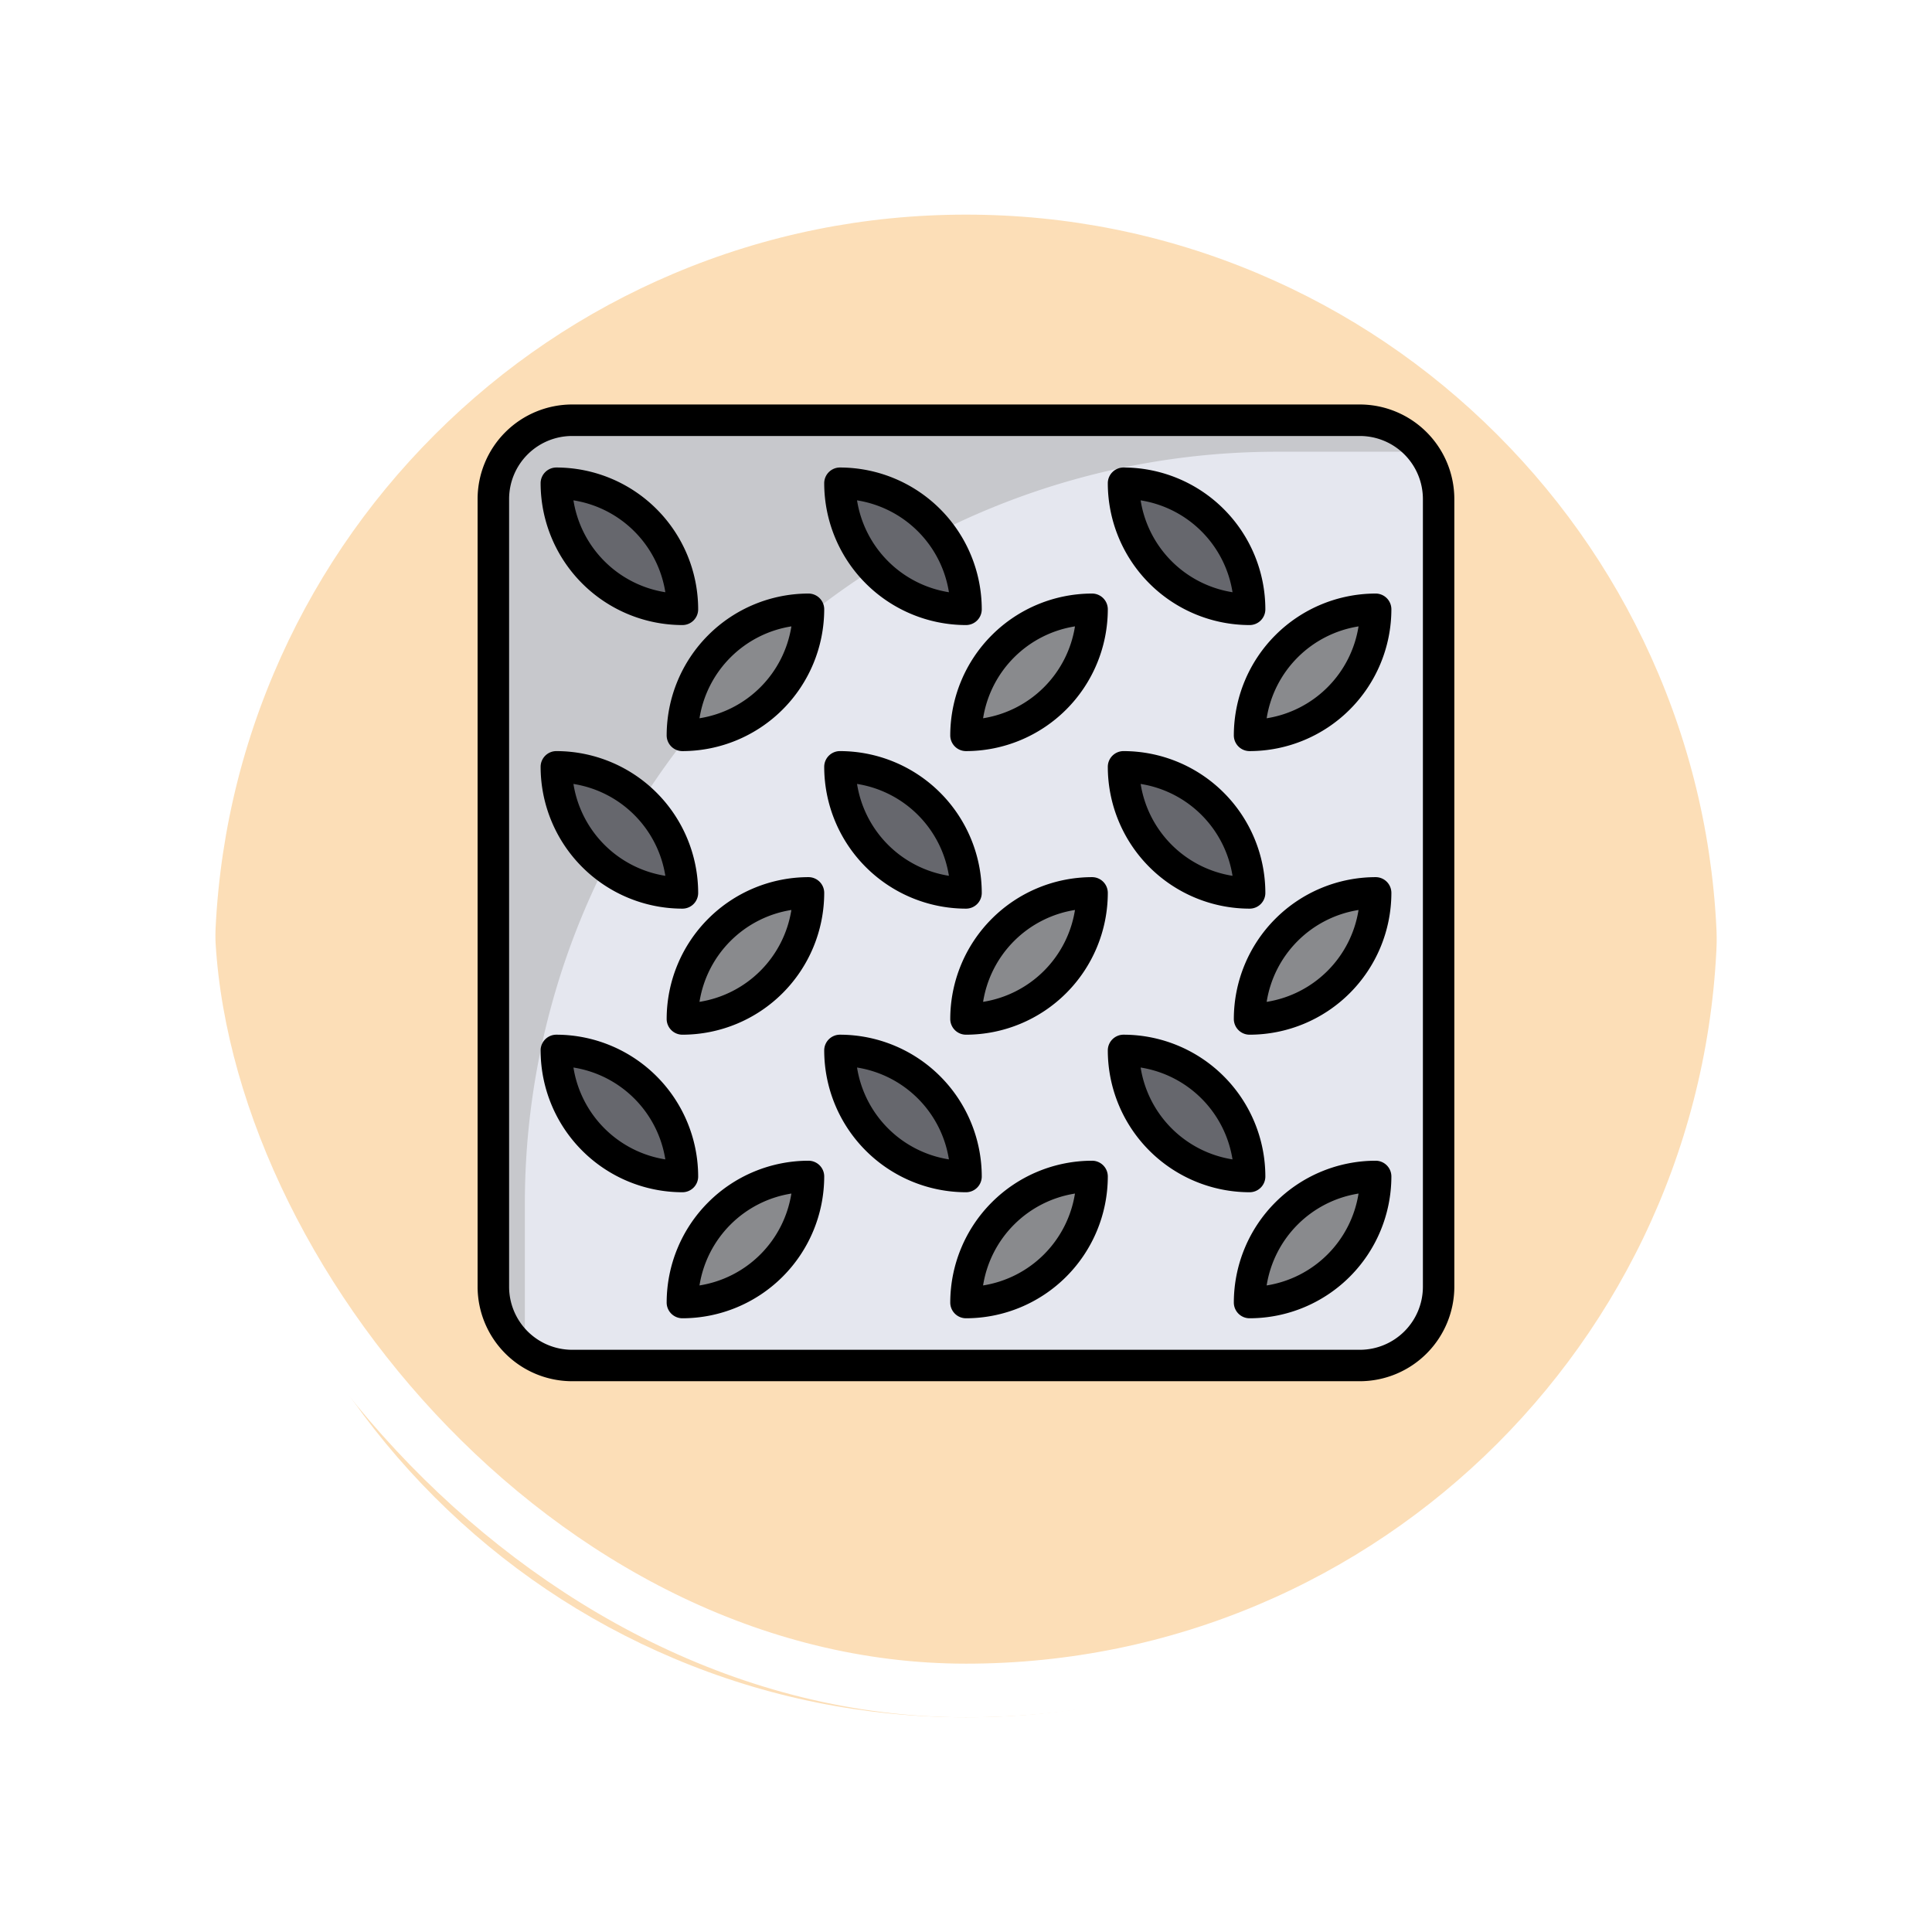 <svg xmlns="http://www.w3.org/2000/svg" xmlns:xlink="http://www.w3.org/1999/xlink" width="108" height="108" viewBox="0 0 108 108">
  <defs>
    <filter id="Trazado_896985" x="0" y="0" width="108" height="108" filterUnits="userSpaceOnUse">
      <feOffset dy="3" input="SourceAlpha"/>
      <feGaussianBlur stdDeviation="3" result="blur"/>
      <feFlood flood-opacity="0.161"/>
      <feComposite operator="in" in2="blur"/>
      <feComposite in="SourceGraphic"/>
    </filter>
  </defs>
  <g id="Grupo_1109880" data-name="Grupo 1109880" transform="translate(-747.781 -3827)">
    <g id="Grupo_1098742" data-name="Grupo 1098742" transform="translate(-446.539 3444.258)">
      <g transform="matrix(1, 0, 0, 1, 1194.32, 382.74)" filter="url(#Trazado_896985)">
        <g id="Trazado_896985-2" data-name="Trazado 896985" transform="translate(9 6)" fill="#fbd9ab" opacity="0.859">
          <path d="M 45 88.5 C 39.127 88.5 33.43 87.35 28.068 85.082 C 22.889 82.891 18.236 79.755 14.241 75.759 C 10.245 71.764 7.109 67.112 4.918 61.932 C 2.65 56.57 1.5 50.873 1.5 45 C 1.5 39.127 2.65 33.43 4.918 28.068 C 7.109 22.889 10.245 18.236 14.241 14.241 C 18.236 10.245 22.889 7.109 28.068 4.918 C 33.43 2.65 39.127 1.5 45 1.5 C 50.873 1.5 56.57 2.65 61.932 4.918 C 67.111 7.109 71.764 10.245 75.759 14.241 C 79.754 18.236 82.891 22.889 85.082 28.068 C 87.35 33.43 88.5 39.127 88.5 45 C 88.5 50.873 87.35 56.57 85.082 61.932 C 82.891 67.112 79.754 71.764 75.759 75.759 C 71.764 79.755 67.111 82.891 61.932 85.082 C 56.57 87.35 50.873 88.5 45 88.5 Z" stroke="none"/>
          <path d="M 45 3 C 39.329 3 33.829 4.11 28.653 6.299 C 23.652 8.415 19.16 11.443 15.301 15.301 C 11.443 19.16 8.415 23.652 6.299 28.653 C 4.11 33.829 3 39.329 3 45 C 3 50.671 4.11 56.171 6.299 61.347 C 8.415 66.348 11.443 70.84 15.301 74.699 C 19.16 78.557 23.652 81.585 28.653 83.701 C 33.829 85.89 39.329 87 45 87 C 50.671 87 56.171 85.89 61.347 83.701 C 66.348 81.585 70.84 78.557 74.698 74.699 C 78.557 70.84 81.585 66.348 83.701 61.347 C 85.89 56.171 87 50.671 87 45 C 87 39.329 85.89 33.829 83.701 28.653 C 81.585 23.652 78.557 19.16 74.698 15.301 C 70.84 11.443 66.348 8.415 61.347 6.299 C 56.171 4.11 50.671 3 45 3 M 45 0 C 69.853 0 90 20.147 90 45 L 90 45 C 90 69.853 69.853 90 45 90 C 20.147 90 -7.62939453125e-06 69.853 -7.62939453125e-06 45 L -7.62939453125e-06 45 C -7.62939453125e-06 20.147 20.147 0 45 0 Z" stroke="none" fill="#fff"/>
        </g>
      </g>
      <g id="Rectángulo_400907" data-name="Rectángulo 400907" transform="translate(1203.32 388.742)" fill="none" stroke="#fff" stroke-width="3">
        <rect width="90" height="90" rx="45" stroke="none"/>
        <rect x="1.5" y="1.5" width="87" height="87" rx="43.5" fill="none"/>
      </g>
    </g>
    <g id="acero_1_" data-name="acero (1)" transform="translate(773.479 3848.611)">
      <g id="Grupo_1109991" data-name="Grupo 1109991" transform="translate(1.881 1.881)">
        <path id="Trazado_901543" data-name="Trazado 901543" d="M50.439,54.843H6.4a4.4,4.4,0,0,1-4.4-4.4V6.4A4.4,4.4,0,0,1,6.4,2H50.439a4.4,4.4,0,0,1,4.4,4.4V50.439A4.4,4.4,0,0,1,50.439,54.843Z" transform="translate(-2 -2)" fill="#c7c8cc"/>
        <path id="Trazado_901544" data-name="Trazado 901544" d="M4,46.026v8.155a4.37,4.37,0,0,0,2.642.9H50.678a4.4,4.4,0,0,0,4.4-4.4V6.642A4.365,4.365,0,0,0,54.181,4H46.025A42.026,42.026,0,0,0,4,46.026Z" transform="translate(-2.239 -2.239)" fill="#e5e7ef"/>
        <path id="Trazado_901545" data-name="Trazado 901545" d="M14,21.046A7.046,7.046,0,0,0,21.046,14,7.046,7.046,0,0,0,14,21.046Z" transform="translate(-3.431 -3.431)" fill="#898a8d"/>
        <path id="Trazado_901546" data-name="Trazado 901546" d="M6,6a7.046,7.046,0,0,0,7.046,7.046A7.046,7.046,0,0,0,6,6Z" transform="translate(-2.477 -2.477)" fill="#66676d"/>
        <path id="Trazado_901547" data-name="Trazado 901547" d="M14,39.046A7.046,7.046,0,0,0,21.046,32,7.046,7.046,0,0,0,14,39.046Z" transform="translate(-3.431 -5.578)" fill="#898a8d"/>
        <path id="Trazado_901548" data-name="Trazado 901548" d="M6,24a7.046,7.046,0,0,0,7.046,7.046A7.046,7.046,0,0,0,6,24Z" transform="translate(-2.477 -4.624)" fill="#66676d"/>
        <path id="Trazado_901549" data-name="Trazado 901549" d="M14,57.046A7.046,7.046,0,0,0,21.046,50,7.046,7.046,0,0,0,14,57.046Z" transform="translate(-3.431 -7.726)" fill="#898a8d"/>
        <path id="Trazado_901550" data-name="Trazado 901550" d="M6,42a7.046,7.046,0,0,0,7.046,7.046A7.046,7.046,0,0,0,6,42Z" transform="translate(-2.477 -6.771)" fill="#66676d"/>
        <path id="Trazado_901551" data-name="Trazado 901551" d="M32,21.046A7.046,7.046,0,0,0,39.046,14,7.046,7.046,0,0,0,32,21.046Z" transform="translate(-5.578 -3.431)" fill="#898a8d"/>
        <path id="Trazado_901552" data-name="Trazado 901552" d="M24,6a7.046,7.046,0,0,0,7.046,7.046A7.046,7.046,0,0,0,24,6Z" transform="translate(-4.624 -2.477)" fill="#66676d"/>
        <path id="Trazado_901553" data-name="Trazado 901553" d="M32,39.046A7.046,7.046,0,0,0,39.046,32,7.046,7.046,0,0,0,32,39.046Z" transform="translate(-5.578 -5.578)" fill="#898a8d"/>
        <path id="Trazado_901554" data-name="Trazado 901554" d="M24,24a7.046,7.046,0,0,0,7.046,7.046A7.046,7.046,0,0,0,24,24Z" transform="translate(-4.624 -4.624)" fill="#66676d"/>
        <path id="Trazado_901555" data-name="Trazado 901555" d="M32,57.046A7.046,7.046,0,0,0,39.046,50,7.046,7.046,0,0,0,32,57.046Z" transform="translate(-5.578 -7.726)" fill="#898a8d"/>
        <path id="Trazado_901556" data-name="Trazado 901556" d="M24,42a7.046,7.046,0,0,0,7.046,7.046A7.046,7.046,0,0,0,24,42Z" transform="translate(-4.624 -6.771)" fill="#66676d"/>
        <path id="Trazado_901557" data-name="Trazado 901557" d="M50,21.046A7.046,7.046,0,0,0,57.046,14,7.046,7.046,0,0,0,50,21.046Z" transform="translate(-7.726 -3.431)" fill="#898a8d"/>
        <path id="Trazado_901558" data-name="Trazado 901558" d="M42,6a7.046,7.046,0,0,0,7.046,7.046A7.046,7.046,0,0,0,42,6Z" transform="translate(-6.771 -2.477)" fill="#66676d"/>
        <path id="Trazado_901559" data-name="Trazado 901559" d="M50,39.046A7.046,7.046,0,0,0,57.046,32,7.046,7.046,0,0,0,50,39.046Z" transform="translate(-7.726 -5.578)" fill="#898a8d"/>
        <path id="Trazado_901560" data-name="Trazado 901560" d="M42,24a7.046,7.046,0,0,0,7.046,7.046A7.046,7.046,0,0,0,42,24Z" transform="translate(-6.771 -4.624)" fill="#66676d"/>
        <path id="Trazado_901561" data-name="Trazado 901561" d="M50,57.046A7.046,7.046,0,0,0,57.046,50,7.046,7.046,0,0,0,50,57.046Z" transform="translate(-7.726 -7.726)" fill="#898a8d"/>
        <path id="Trazado_901562" data-name="Trazado 901562" d="M42,42a7.046,7.046,0,0,0,7.046,7.046A7.046,7.046,0,0,0,42,42Z" transform="translate(-6.771 -6.771)" fill="#66676d"/>
      </g>
      <path id="Trazado_901563" data-name="Trazado 901563" d="M50.32,1H6.284A5.29,5.29,0,0,0,1,6.284V50.32A5.29,5.29,0,0,0,6.284,55.6H50.32A5.29,5.29,0,0,0,55.6,50.32V6.284A5.29,5.29,0,0,0,50.32,1Zm3.523,49.32a3.526,3.526,0,0,1-3.523,3.523H6.284A3.526,3.526,0,0,1,2.761,50.32V6.284A3.526,3.526,0,0,1,6.284,2.761H50.32a3.526,3.526,0,0,1,3.523,3.523Z"/>
      <path id="Trazado_901564" data-name="Trazado 901564" d="M13.881,21.807a7.936,7.936,0,0,0,7.926-7.926A.88.88,0,0,0,20.926,13,7.936,7.936,0,0,0,13,20.926.88.88,0,0,0,13.881,21.807Zm6.091-6.972a6.178,6.178,0,0,1-5.136,5.136,6.178,6.178,0,0,1,5.136-5.136Z" transform="translate(-1.431 -1.431)"/>
      <path id="Trazado_901565" data-name="Trazado 901565" d="M12.926,13.807a.88.88,0,0,0,.881-.881A7.936,7.936,0,0,0,5.881,5,.88.88,0,0,0,5,5.881,7.936,7.936,0,0,0,12.926,13.807Zm-.955-1.835A6.178,6.178,0,0,1,6.835,6.835,6.178,6.178,0,0,1,11.972,11.972Z" transform="translate(-0.477 -0.477)"/>
      <path id="Trazado_901566" data-name="Trazado 901566" d="M13,38.926a.88.88,0,0,0,.881.881,7.936,7.936,0,0,0,7.926-7.926A.88.88,0,0,0,20.926,31,7.936,7.936,0,0,0,13,38.926Zm1.835-.955a6.178,6.178,0,0,1,5.136-5.136,6.178,6.178,0,0,1-5.136,5.136Z" transform="translate(-1.431 -3.578)"/>
      <path id="Trazado_901567" data-name="Trazado 901567" d="M12.926,31.807a.88.88,0,0,0,.881-.881A7.936,7.936,0,0,0,5.881,23,.88.88,0,0,0,5,23.881,7.936,7.936,0,0,0,12.926,31.807Zm-.955-1.835a6.178,6.178,0,0,1-5.136-5.136A6.178,6.178,0,0,1,11.972,29.972Z" transform="translate(-0.477 -2.624)"/>
      <path id="Trazado_901568" data-name="Trazado 901568" d="M20.926,49A7.936,7.936,0,0,0,13,56.926a.88.88,0,0,0,.881.881,7.936,7.936,0,0,0,7.926-7.926A.88.88,0,0,0,20.926,49Zm-6.091,6.972a6.178,6.178,0,0,1,5.136-5.136,6.178,6.178,0,0,1-5.136,5.136Z" transform="translate(-1.431 -5.726)"/>
      <path id="Trazado_901569" data-name="Trazado 901569" d="M13.807,48.926A7.936,7.936,0,0,0,5.881,41,.88.88,0,0,0,5,41.881a7.936,7.936,0,0,0,7.926,7.926A.88.88,0,0,0,13.807,48.926ZM6.835,42.835a6.178,6.178,0,0,1,5.136,5.136A6.178,6.178,0,0,1,6.835,42.835Z" transform="translate(-0.477 -4.771)"/>
      <path id="Trazado_901570" data-name="Trazado 901570" d="M31.881,21.807a7.936,7.936,0,0,0,7.926-7.926A.88.88,0,0,0,38.926,13,7.936,7.936,0,0,0,31,20.926.88.88,0,0,0,31.881,21.807Zm6.091-6.972a6.178,6.178,0,0,1-5.136,5.136,6.178,6.178,0,0,1,5.136-5.136Z" transform="translate(-3.578 -1.431)"/>
      <path id="Trazado_901571" data-name="Trazado 901571" d="M30.926,13.807a.88.88,0,0,0,.881-.881A7.936,7.936,0,0,0,23.881,5,.88.88,0,0,0,23,5.881,7.936,7.936,0,0,0,30.926,13.807Zm-.955-1.835a6.178,6.178,0,0,1-5.136-5.136A6.178,6.178,0,0,1,29.972,11.972Z" transform="translate(-2.624 -0.477)"/>
      <path id="Trazado_901572" data-name="Trazado 901572" d="M31.881,39.807a7.936,7.936,0,0,0,7.926-7.926A.88.88,0,0,0,38.926,31,7.936,7.936,0,0,0,31,38.926.88.88,0,0,0,31.881,39.807Zm6.091-6.972a6.178,6.178,0,0,1-5.136,5.136A6.178,6.178,0,0,1,37.972,32.835Z" transform="translate(-3.578 -3.578)"/>
      <path id="Trazado_901573" data-name="Trazado 901573" d="M31.807,30.926A7.936,7.936,0,0,0,23.881,23a.88.88,0,0,0-.881.881,7.936,7.936,0,0,0,7.926,7.926A.88.88,0,0,0,31.807,30.926Zm-6.972-6.091a6.178,6.178,0,0,1,5.136,5.136A6.178,6.178,0,0,1,24.835,24.835Z" transform="translate(-2.624 -2.624)"/>
      <path id="Trazado_901574" data-name="Trazado 901574" d="M38.926,49A7.936,7.936,0,0,0,31,56.926a.88.88,0,0,0,.881.881,7.936,7.936,0,0,0,7.926-7.926A.88.88,0,0,0,38.926,49Zm-6.091,6.972a6.178,6.178,0,0,1,5.136-5.136A6.178,6.178,0,0,1,32.835,55.972Z" transform="translate(-3.578 -5.726)"/>
      <path id="Trazado_901575" data-name="Trazado 901575" d="M31.807,48.926A7.936,7.936,0,0,0,23.881,41a.88.88,0,0,0-.881.881,7.936,7.936,0,0,0,7.926,7.926A.88.88,0,0,0,31.807,48.926Zm-6.972-6.091a6.178,6.178,0,0,1,5.136,5.136A6.178,6.178,0,0,1,24.835,42.835Z" transform="translate(-2.624 -4.771)"/>
      <path id="Trazado_901576" data-name="Trazado 901576" d="M56.926,13A7.936,7.936,0,0,0,49,20.926a.88.88,0,0,0,.881.881,7.936,7.936,0,0,0,7.926-7.926A.88.88,0,0,0,56.926,13Zm-6.091,6.972a6.178,6.178,0,0,1,5.136-5.136A6.178,6.178,0,0,1,50.835,19.972Z" transform="translate(-5.726 -1.431)"/>
      <path id="Trazado_901577" data-name="Trazado 901577" d="M48.926,13.807a.88.88,0,0,0,.881-.881A7.936,7.936,0,0,0,41.881,5,.88.88,0,0,0,41,5.881,7.936,7.936,0,0,0,48.926,13.807Zm-.955-1.835a6.178,6.178,0,0,1-5.136-5.136A6.178,6.178,0,0,1,47.972,11.972Z" transform="translate(-4.771 -0.477)"/>
      <path id="Trazado_901578" data-name="Trazado 901578" d="M56.926,31A7.936,7.936,0,0,0,49,38.926a.88.88,0,0,0,.881.881,7.936,7.936,0,0,0,7.926-7.926A.88.88,0,0,0,56.926,31Zm-6.091,6.972a6.178,6.178,0,0,1,5.136-5.136A6.178,6.178,0,0,1,50.835,37.972Z" transform="translate(-5.726 -3.578)"/>
      <path id="Trazado_901579" data-name="Trazado 901579" d="M41,23.881a7.936,7.936,0,0,0,7.926,7.926.88.88,0,0,0,.881-.881A7.936,7.936,0,0,0,41.881,23,.88.88,0,0,0,41,23.881Zm6.972,6.091a6.178,6.178,0,0,1-5.136-5.136A6.178,6.178,0,0,1,47.972,29.972Z" transform="translate(-4.771 -2.624)"/>
      <path id="Trazado_901580" data-name="Trazado 901580" d="M56.926,49A7.936,7.936,0,0,0,49,56.926a.88.88,0,0,0,.881.881,7.936,7.936,0,0,0,7.926-7.926A.88.88,0,0,0,56.926,49Zm-6.091,6.972a6.178,6.178,0,0,1,5.136-5.136A6.178,6.178,0,0,1,50.835,55.972Z" transform="translate(-5.726 -5.726)"/>
      <path id="Trazado_901581" data-name="Trazado 901581" d="M49.807,48.926A7.936,7.936,0,0,0,41.881,41a.88.88,0,0,0-.881.881,7.936,7.936,0,0,0,7.926,7.926A.88.88,0,0,0,49.807,48.926Zm-6.972-6.091a6.178,6.178,0,0,1,5.136,5.136A6.178,6.178,0,0,1,42.835,42.835Z" transform="translate(-4.771 -4.771)"/>
    </g>
  </g>
</svg>
